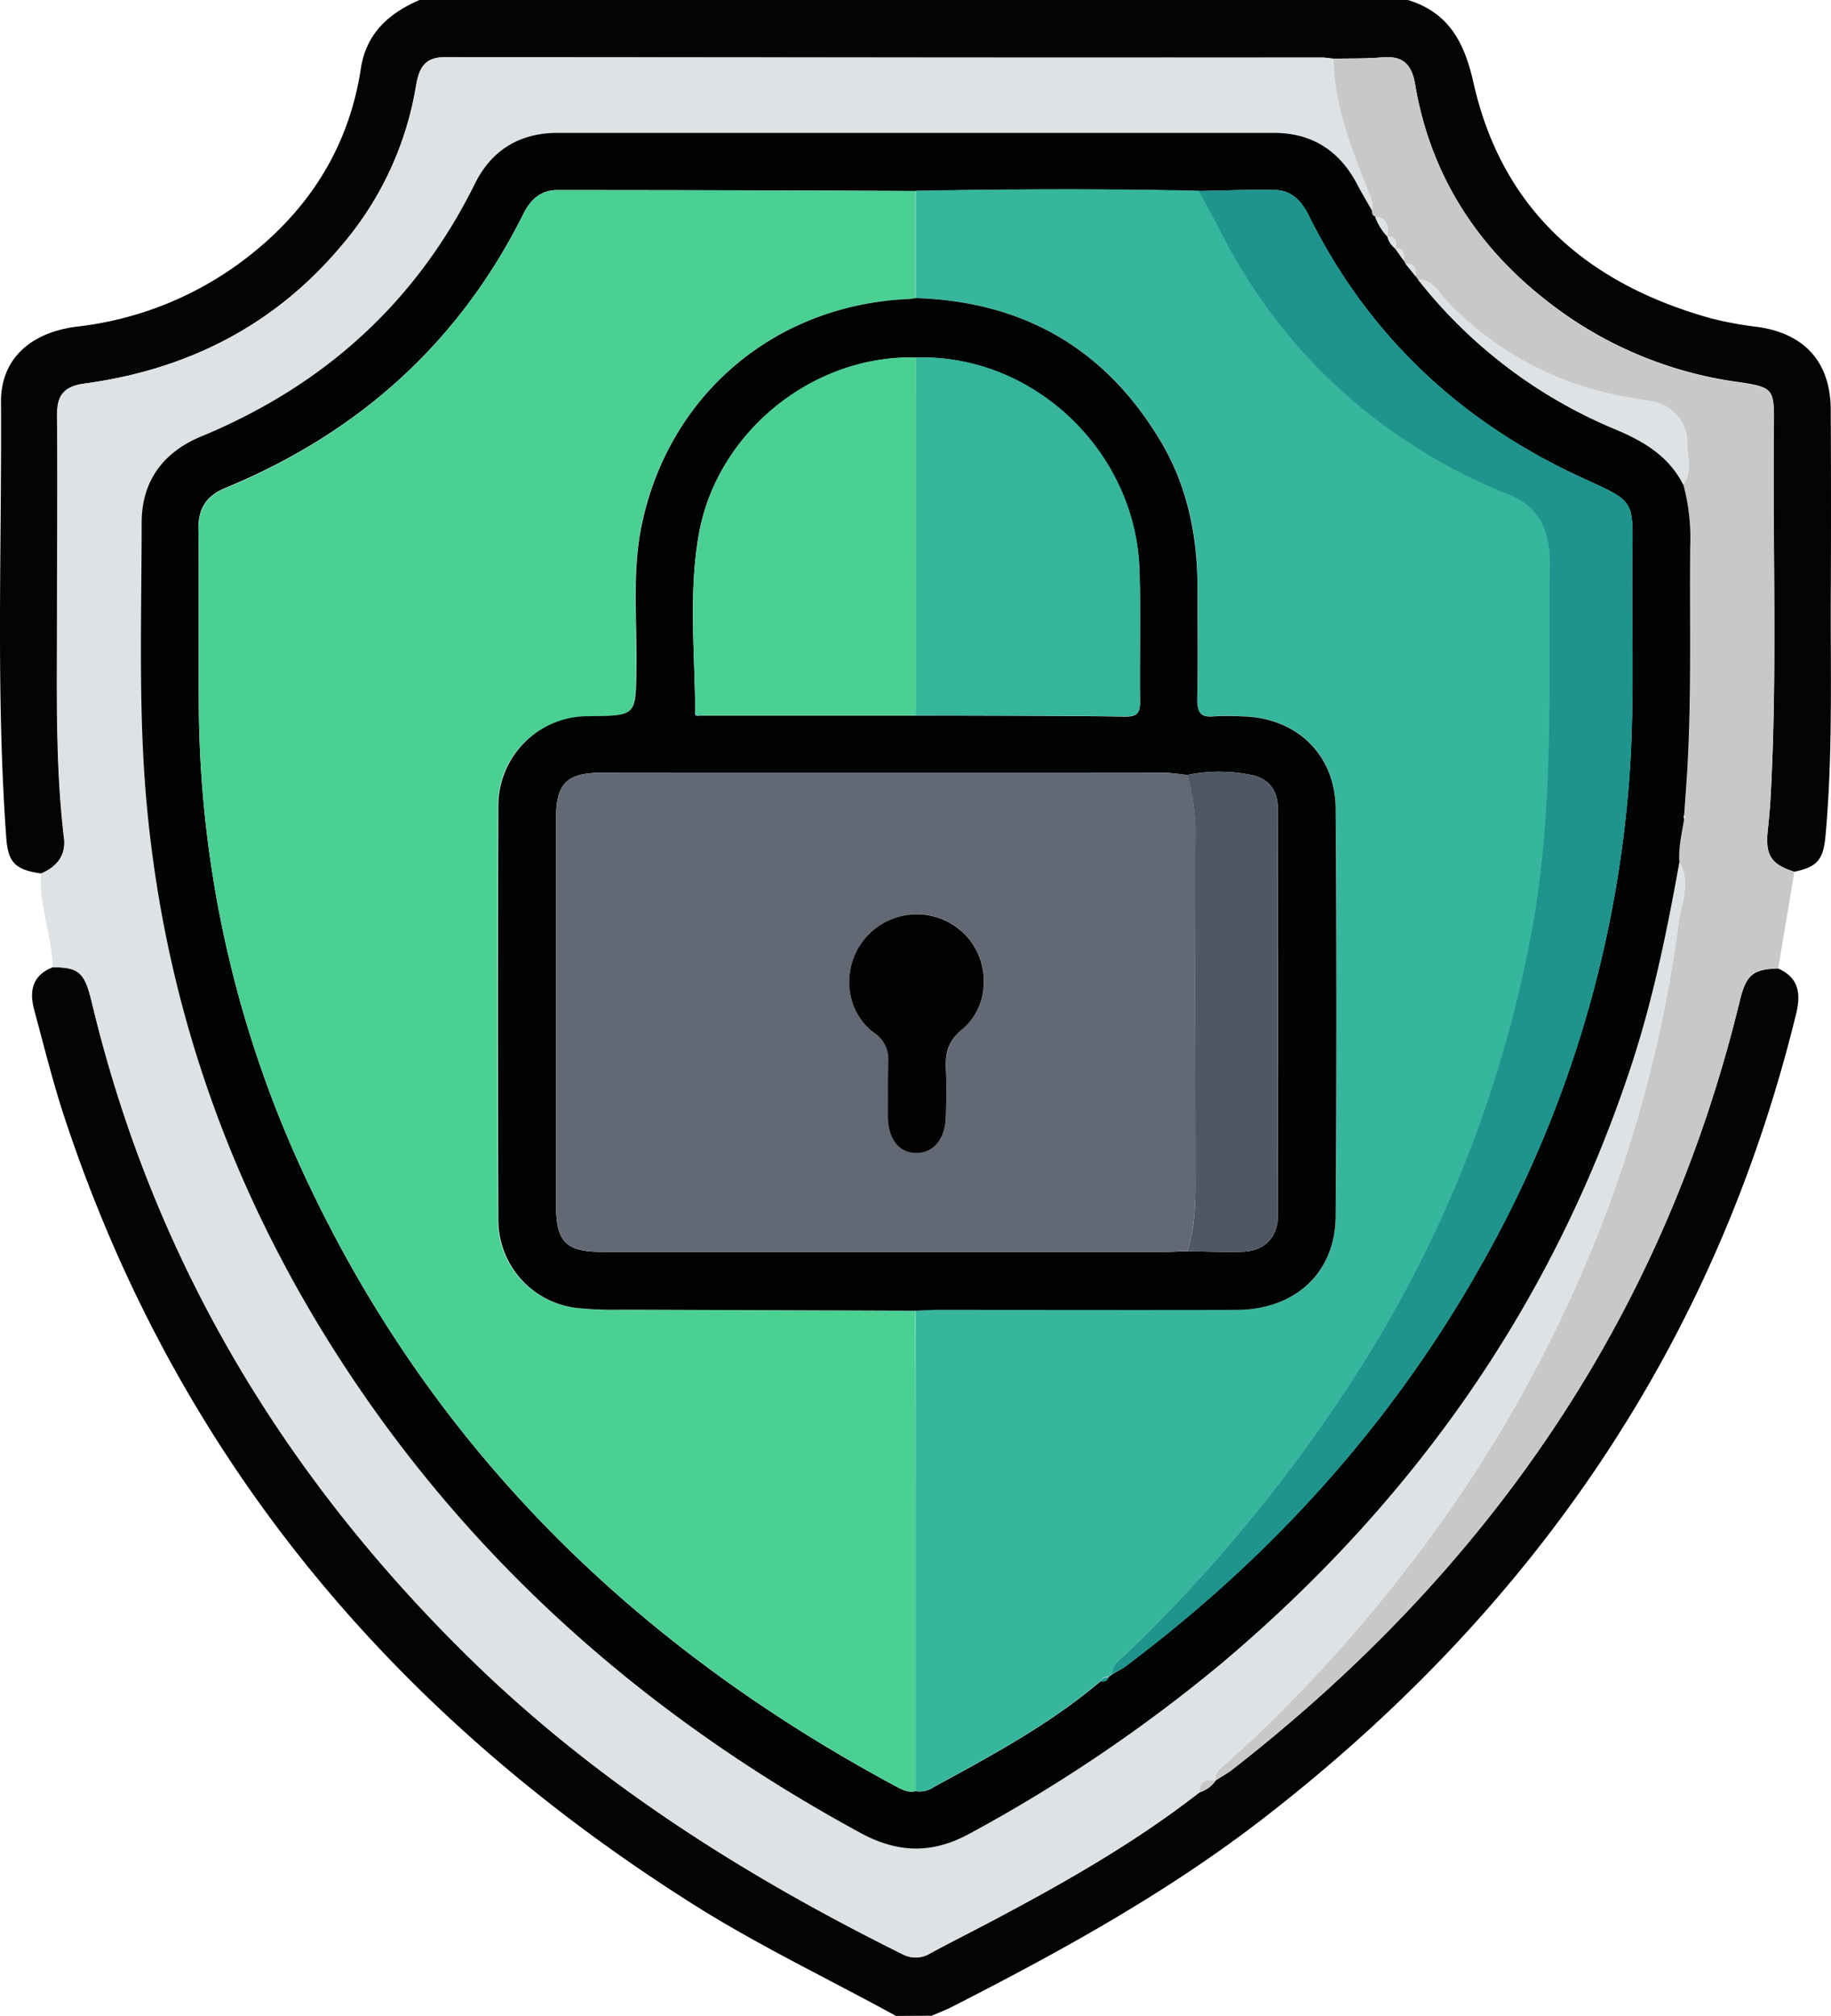 <svg id="Layer_1" data-name="Layer 1" xmlns="http://www.w3.org/2000/svg" viewBox="0 0 348.68 383.95"><defs><style>.cls-1{fill:#040404;}.cls-2{fill:#c8c8c9;}.cls-3{fill:#dee2e5;}.cls-4{fill:#020303;}.cls-5{fill:#4ad093;}.cls-6{fill:#35b69d;}.cls-7{fill:#1e948d;}.cls-8{fill:#010303;}.cls-9{fill:#626974;}.cls-10{fill:#35b59c;}.cls-11{fill:#4f5763;}.cls-12{fill:#020202;}</style></defs><title>shield (1)</title><path class="cls-1" d="M7.9,166.42c-5-.71-6.33-2.1-6.68-6.84-2-27.67-.84-55.38-1-83.08,0-8.06,5.58-13.13,14.45-14.24a64.86,64.86,0,0,0,31-12.1c12.58-9.26,20.68-21.42,23.07-37,1-6.72,5.31-10.57,11.18-13.11H268.15c7.74,2.4,10.73,8,12.46,15.69,5.48,24.48,21.94,38.5,45.46,45a71.2,71.2,0,0,0,8.82,1.6c8.85,1.3,13.72,6.73,13.77,15.72q.1,18.9,0,37.82c0,14.47.32,29-1,43.4-.42,4.49-1.53,5.87-5.91,6.8-4.39-1.36-5.55-3.13-5.09-7.71.2-2,.41-4,.52-6,1.36-23.85.4-47.72.66-71.58.08-6.76-.16-7-6.92-8A75.29,75.29,0,0,1,296,58.42c-14.26-10.66-23.52-24.6-26.5-42.35-.64-3.81-2.38-5.45-6.27-5.1-3.09.28-6.22.19-9.34.26-.74-.07-1.48-.21-2.22-.21q-83.43,0-166.85-.08c-4.09,0-5,2.19-5.58,5.46a62.32,62.32,0,0,1-14,30.21C52.42,62,35.74,70.46,16.05,73.12c-4,.54-5.21,2.34-5.17,6.15.14,12.74,0,25.49,0,38.24,0,14-.34,28,1.3,41.94C12.68,163,10.9,165.09,7.9,166.42Z" transform="translate(-0.03 -0.05)"/><path class="cls-1" d="M170.65,384c-12.75-7-25.89-13.26-38.21-21C75,326.82,33.65,277.7,12.25,212.69c-2.18-6.62-3.84-13.41-5.67-20.14-1-3.63-.5-6.74,3.54-8.28,4.94,0,6,1,7.37,6.54,11.82,49.6,37.09,91.38,73.6,126.63,23.81,22.92,51.39,40.2,80.81,54.81a5.31,5.31,0,0,0,5.31-.17c3.39-1.84,6.84-3.58,10.26-5.37,14.24-7.5,28.26-15.35,41-25.29a5.82,5.82,0,0,0,3.07-2.27h0c1-.67,2.12-1.27,3.09-2,48.7-37.93,82-86,96.7-146.43,1.22-5,2.48-6.07,7.32-6.21,4,1.8,4.35,4.86,3.4,8.71C326.55,256.55,291.6,307,240.36,346.57c-18.31,14.13-38.46,25.19-59,35.68-1.26.65-2.61,1.15-3.92,1.72Z" transform="translate(-0.03 -0.05)"/><path class="cls-2" d="M338.66,184.47c-4.84.14-6.1,1.17-7.32,6.21-14.66,60.42-48,108.5-96.7,146.43-1,.76-2.06,1.36-3.09,2a2.08,2.08,0,0,1,.65-2c2.84-2.61,5.76-5.14,8.52-7.84a286.66,286.66,0,0,0,28.69-32.42,259.39,259.39,0,0,0,38.13-70.35,250,250,0,0,0,12.14-50.66c.5-3.74,2.41-7.72.16-11.59-.21-2.81.49-5.52.91-8.26.09-.06.27-.15.26-.19a2.94,2.94,0,0,0-.23-.51c.2-3,.44-6,.61-8.93.81-14.07.41-28.16.54-42.24a39.18,39.18,0,0,0-1.39-11.8c1.86-2.47.73-5.3.8-7.93a8,8,0,0,0-6.67-7.86c-2.31-.44-4.65-.73-6.95-1.23a61.59,61.59,0,0,1-32.4-18.15c-1.42-1.54-2.53-3.9-5.23-3.82l-.49-.66c.11-1.38-.12-2.48-1.89-2.35l-.36-.63c0-1.17.19-2.46-1.65-2.32l.07.07c.14-1.22.27-2.42-1.55-2.34l.07.07c.08-1.83.09-3.62-2.4-3.85-.56-.2-.62-.68-.64-1.17.36-1.44-.3-2.64-.81-3.92-3.19-8.06-6.37-16.14-6.54-25,3.12-.07,6.25,0,9.34-.26,3.89-.35,5.63,1.29,6.27,5.1,3,17.75,12.24,31.69,26.47,42.42A75.22,75.22,0,0,0,330.9,72.86c6.76,1,7,1.19,6.92,8-.26,23.86.7,47.73-.66,71.58-.11,2-.32,4-.52,6-.46,4.58.7,6.35,5.09,7.71Z" transform="translate(-0.03 -0.05)"/><path class="cls-3" d="M319.84,164.25c2.25,3.87.34,7.85-.16,11.59a250,250,0,0,1-12.14,50.66,259.39,259.39,0,0,1-38.13,70.35,285.59,285.59,0,0,1-28.69,32.4c-2.76,2.7-5.68,5.23-8.52,7.84a2.08,2.08,0,0,0-.65,2h0c-1.81-.3-3.07.13-3.07,2.27-12.73,9.94-26.75,17.79-41,25.29-3.42,1.79-6.87,3.53-10.26,5.37a5.3,5.3,0,0,1-5.32.23c-29.44-14.6-57-31.88-80.83-54.82-36.51-35.25-61.78-77-73.6-126.63-1.32-5.52-2.43-6.49-7.37-6.54-.22-6-2.66-11.74-2.24-17.83,3-1.33,4.8-3.44,4.39-7-1.64-13.94-1.28-28-1.3-41.94,0-12.75.09-25.5,0-38.24,0-3.81,1.18-5.61,5.17-6.15C35.81,70.44,52.49,62,65.32,46.59a62.32,62.32,0,0,0,14-30.21c.53-3.27,1.49-5.47,5.58-5.46q83.42.15,166.85.08c.74,0,1.48.14,2.22.21.17,8.86,3.35,16.94,6.54,25,.51,1.28,1.17,2.48.81,3.92-.92-1.62-1.88-3.21-2.74-4.86-3.35-6.45-8.6-9.9-15.92-9.9H106.22c-7.17,0-12.54,3.29-15.69,9.64C79.27,57.74,61.67,73.51,38.38,83.15,31,86.15,27,91.75,27,99.62c0,18-.65,36,1,53.94C31.64,192.2,44.38,227.63,65.58,260c25,38.24,58.34,67.3,98.35,89.06,7.17,3.9,13.73,4,20.87.12a293.34,293.34,0,0,0,48-32.46c36.31-30.63,62.78-68,77.79-113.3C314.77,190.67,317.46,177.49,319.84,164.25Z" transform="translate(-0.03 -0.05)"/><path class="cls-2" d="M228.48,341.41c0-2.14,1.26-2.57,3.07-2.27A5.82,5.82,0,0,1,228.48,341.41Z" transform="translate(-0.03 -0.05)"/><path class="cls-4" d="M319.84,164.25c-2.38,13.25-5.07,26.43-9.32,39.24-15,45.27-41.48,82.67-77.79,113.3a293.34,293.34,0,0,1-48,32.46c-7.14,3.92-13.7,3.78-20.87-.12-40-21.76-73.34-50.82-98.35-89.06C44.34,227.65,31.6,192.25,28,153.58c-1.68-18-1-36-1-53.94,0-7.87,4-13.43,11.36-16.47C61.63,73.53,79.23,57.76,90.49,35c3.15-6.35,8.52-9.64,15.69-9.64H242.62c7.32,0,12.57,3.45,15.92,9.9.86,1.65,1.82,3.24,2.74,4.86,0,.49.08,1,.64,1.17a10.51,10.51,0,0,0,2.4,3.85l-.07-.07a4.29,4.29,0,0,0,1.52,2.34l-.07-.07,1.65,2.32.36.63,1.89,2.35.49.66A93.29,93.29,0,0,0,307.9,81.91c5.32,2.26,10,5.07,12.68,10.4a39.12,39.12,0,0,1,1.32,11.8c-.13,14.08.27,28.17-.54,42.24-.17,3-.41,6-.61,8.93a.73.73,0,0,0,0,.7C320.33,158.72,319.63,161.43,319.84,164.25Zm-110.2,156a1.12,1.12,0,0,0,1.44-.66l0-.08.83-.62c.84-.51,1.74-.94,2.53-1.53,28.35-21.3,51.55-47.15,68.7-78.26a220.4,220.4,0,0,0,27.08-90c1.11-14.11.5-28.22.64-42.34.12-11.85.78-10.93-9.91-15.87-23-10.63-40.52-27.13-51.81-50-1.33-2.64-3.27-4.59-6.27-4.64-4.86-.11-9.73.11-14.59.19-18-.44-36-.35-54,0q-34.06-.19-68.17-.19c-3,0-5,1.72-6.37,4.45C87.48,65.34,68.27,82.53,42.9,93c-3.57,1.48-5.14,3.89-5.09,7.8.14,11.12,0,22.25.08,33.37a214.46,214.46,0,0,0,20.35,90.25C82.3,275.91,120.8,313.5,170.47,340.19c1.2.64,2.42,1.36,3.89,1a4.77,4.77,0,0,0,3.55-.81C189,334.34,200,328.42,209.64,320.25Z" transform="translate(-0.03 -0.05)"/><path class="cls-3" d="M320.54,92.31c-2.7-5.33-7.36-8.14-12.68-10.4a93.26,93.26,0,0,1-37.77-28.58c2.7-.06,3.76,2.28,5.23,3.81a61.59,61.59,0,0,0,32.4,18.11c2.3.5,4.64.79,6.95,1.23a8,8,0,0,1,6.67,7.86C321.27,87,322.4,89.84,320.54,92.31Z" transform="translate(-0.03 -0.05)"/><path class="cls-3" d="M264.29,45.17a10.49,10.49,0,0,1-2.39-3.85C264.38,41.55,264.37,43.34,264.29,45.17Z" transform="translate(-0.03 -0.05)"/><path class="cls-3" d="M265.77,47.44a4.34,4.34,0,0,1-1.55-2.34C266,45,265.9,46.25,265.77,47.44Z" transform="translate(-0.03 -0.05)"/><path class="cls-3" d="M267.35,49.69l-1.65-2.32C267.54,47.25,267.37,48.52,267.35,49.69Z" transform="translate(-0.03 -0.05)"/><path class="cls-3" d="M269.6,52.67l-1.89-2.35C269.48,50.19,269.71,51.25,269.6,52.67Z" transform="translate(-0.03 -0.05)"/><path class="cls-3" d="M320.75,156a.73.73,0,0,1,0-.7,2.94,2.94,0,0,1,.23.51A2.49,2.49,0,0,1,320.75,156Z" transform="translate(-0.03 -0.05)"/><path class="cls-5" d="M174.39,341.18c-1.47.37-2.69-.35-3.89-1C120.83,313.49,82.33,275.9,58.27,224.44A214.37,214.37,0,0,1,37.9,134.25c-.09-11.12.06-22.25-.08-33.37,0-3.91,1.52-6.32,5.09-7.8,25.34-10.5,44.55-27.69,56.84-52.35,1.36-2.73,3.34-4.45,6.37-4.45q34.11,0,68.23.15V56.87a10.49,10.49,0,0,1-1.11.13c-25.31,1-45.47,17.8-50.93,42.42-2,9.25-1,18.67-1.14,28-.14,8.94,0,8.94-8.75,9.06H112c-9.64.2-17.14,7.51-17.17,17.16q-.15,39.36,0,78.72a16.88,16.88,0,0,0,15.07,16.82,68.39,68.39,0,0,0,8.59.32q27.91.13,55.84.2Q174.4,295.44,174.39,341.18Z" transform="translate(-0.03 -0.05)"/><path class="cls-6" d="M174.39,341.18V249.66c1.37,0,2.74-.16,4.11-.16h57c11.2,0,18.85-7,18.92-17.86q.26-38.79,0-77.58c-.06-10.4-7.59-17.47-17.94-17.6a46,46,0,0,0-5.25,0c-2.48.25-3.22-.71-3.17-3.17.15-7.24.08-14.49.05-21.73-.05-9.79-2-19.12-7.08-27.59-10.53-17.58-26.18-26.52-46.62-27.16V36.37c18-.31,36-.4,54,0,1.3,2.41,2.64,4.8,3.89,7.23a105.8,105.8,0,0,0,18.19,25.9,105.7,105.7,0,0,0,37,24.72c5.29,2.11,7.31,6,7.69,11.24.17,2.24,0,4.5,0,6.75,0,22.29.6,44.58-3.69,66.66A234.87,234.87,0,0,1,258.82,261a293.44,293.44,0,0,1-44.2,53.92c-1.12,1.08-2.73,1.93-2.65,3.87l-.83.62a1.46,1.46,0,0,0-1.47.74c-9.62,8.21-20.69,14.13-31.7,20.16A4.81,4.81,0,0,1,174.39,341.18Z" transform="translate(-0.03 -0.05)"/><path class="cls-7" d="M211.9,318.85c-.08-1.94,1.53-2.79,2.65-3.87a293.44,293.44,0,0,0,44.2-53.92,234.87,234.87,0,0,0,32.67-82.14c4.29-22.08,3.66-44.37,3.69-66.66,0-2.25.14-4.51,0-6.75-.38-5.19-2.4-9.13-7.69-11.24a105.7,105.7,0,0,1-37-24.72,105.92,105.92,0,0,1-18.2-25.9c-1.25-2.43-2.59-4.82-3.89-7.23,4.86-.08,9.73-.3,14.59-.19,3,.07,4.92,2,6.25,4.66,11.29,22.84,28.8,39.34,51.81,50,10.69,4.94,10,4,9.91,15.87-.14,14.12.47,28.23-.64,42.34a220.4,220.4,0,0,1-27.08,90c-17.15,31.11-40.35,57-68.7,78.26C213.68,317.91,212.78,318.34,211.9,318.85Z" transform="translate(-0.03 -0.05)"/><path class="cls-7" d="M209.64,320.25a1.46,1.46,0,0,1,1.47-.74,1.13,1.13,0,0,1-1.39.77Z" transform="translate(-0.03 -0.05)"/><path class="cls-8" d="M174.39,56.82C194.83,57.46,210.48,66.4,221,84c5.08,8.47,7,17.8,7.08,27.59,0,7.24.1,14.49-.05,21.73,0,2.46.69,3.42,3.17,3.17a46,46,0,0,1,5.25,0c10.35.13,17.88,7.2,17.94,17.6q.27,38.77,0,77.58c-.07,10.81-7.72,17.83-18.92,17.86-19,.05-38,0-57,0-1.37,0-2.74.11-4.11.16l-55.84-.2a68.39,68.39,0,0,1-8.59-.32,16.87,16.87,0,0,1-15-16.83q-.14-39.36,0-78.72a17.06,17.06,0,0,1,17.17-17.16h.38c8.72-.12,8.61-.12,8.75-9.06.14-9.34-.91-18.76,1.14-28C127.8,74.76,148,58,173.27,57A10.38,10.38,0,0,0,174.39,56.82Zm-42,79c0,.54.23.64.68.53h41.28c13.35,0,26.71,0,40.06.19,2.2,0,2.72-.77,2.7-2.82-.11-8.36.16-16.74-.11-25.09-.73-22.69-20.31-41.18-42.63-40.46-19.39-.52-37.62,14-41.21,33.36-2.06,11.28-.8,22.81-.73,34.25Zm93.73,102.53c3.49.05,7,.21,10.47.11,4.16-.11,6.78-2.7,6.79-6.87q.08-38.75,0-77.49c0-3.65-1.88-5.93-5.44-6.53a30.34,30.34,0,0,0-11.82.08c-1.49-.15-3-.42-4.47-.42H114.46c-6.5,0-8.53,2.15-8.53,8.54v73.84c0,7,1.87,8.88,8.86,8.88H221.63C223.12,238.49,224.62,238.39,226.12,238.35Z" transform="translate(-0.03 -0.05)"/><path class="cls-9" d="M226.12,238.35c-1.5,0-3,.14-4.49.14H114.81c-7,0-8.86-1.88-8.86-8.88V155.77c0-6.39,2-8.53,8.53-8.54q53.6-.06,107.19,0a44.46,44.46,0,0,1,4.47.42,40.62,40.62,0,0,1,1.55,12.16c-.1,20.63-.06,41.25,0,61.88C227.66,227.25,227.9,232.91,226.12,238.35Zm-57-31.19v5.62c0,4.17,2.09,6.78,5.3,6.84,3.37.06,5.67-2.65,5.76-6.91.07-3,.13-6,0-9s.39-5.41,3.14-7.68c5.52-4.59,5.31-13.5.18-18.31a12.85,12.85,0,0,0-18.17.43l-.25.27c-4.83,5.36-4.37,13.94,1.38,18.28a6,6,0,0,1,2.7,6c-.12,1.51,0,3,0,4.51Z" transform="translate(-0.03 -0.05)"/><path class="cls-10" d="M174.41,68.12c22.32-.72,41.9,17.77,42.63,40.46.27,8.35,0,16.73.11,25.09,0,2-.5,2.84-2.7,2.82-13.35-.14-26.71-.15-40.06-.19Q174.41,102.25,174.41,68.12Z" transform="translate(-0.03 -0.05)"/><path class="cls-5" d="M174.41,68.12V136.3h-41.3l-.68-.53c-.07-11.44-1.33-23,.77-34.3C136.79,82.1,155,67.6,174.41,68.12Z" transform="translate(-0.03 -0.05)"/><path class="cls-11" d="M226.12,238.35c1.8-5.44,1.54-11.06,1.54-16.66,0-20.63-.07-41.25,0-61.88a40.62,40.62,0,0,0-1.55-12.16,30.34,30.34,0,0,1,11.82-.08c3.56.6,5.44,2.88,5.44,6.53v77.49c0,4.17-2.63,6.76-6.79,6.87C233.1,238.56,229.61,238.4,226.12,238.35Z" transform="translate(-0.03 -0.05)"/><path class="cls-10" d="M132.43,135.78l.68.53C132.66,136.42,132.38,136.32,132.43,135.78Z" transform="translate(-0.03 -0.05)"/><path class="cls-12" d="M169.14,202.67a6,6,0,0,0-2.7-5.95c-5.75-4.34-6.21-12.92-1.38-18.28a12.85,12.85,0,0,1,18.15-.95l.27.25c5.13,4.81,5.34,13.72-.18,18.31-2.75,2.27-3.29,4.57-3.14,7.68s.09,6,0,9c-.09,4.26-2.39,7-5.76,6.91-3.21-.06-5.25-2.67-5.3-6.84C169.11,211.79,169.09,203.36,169.14,202.67Z" transform="translate(-0.03 -0.05)"/></svg>